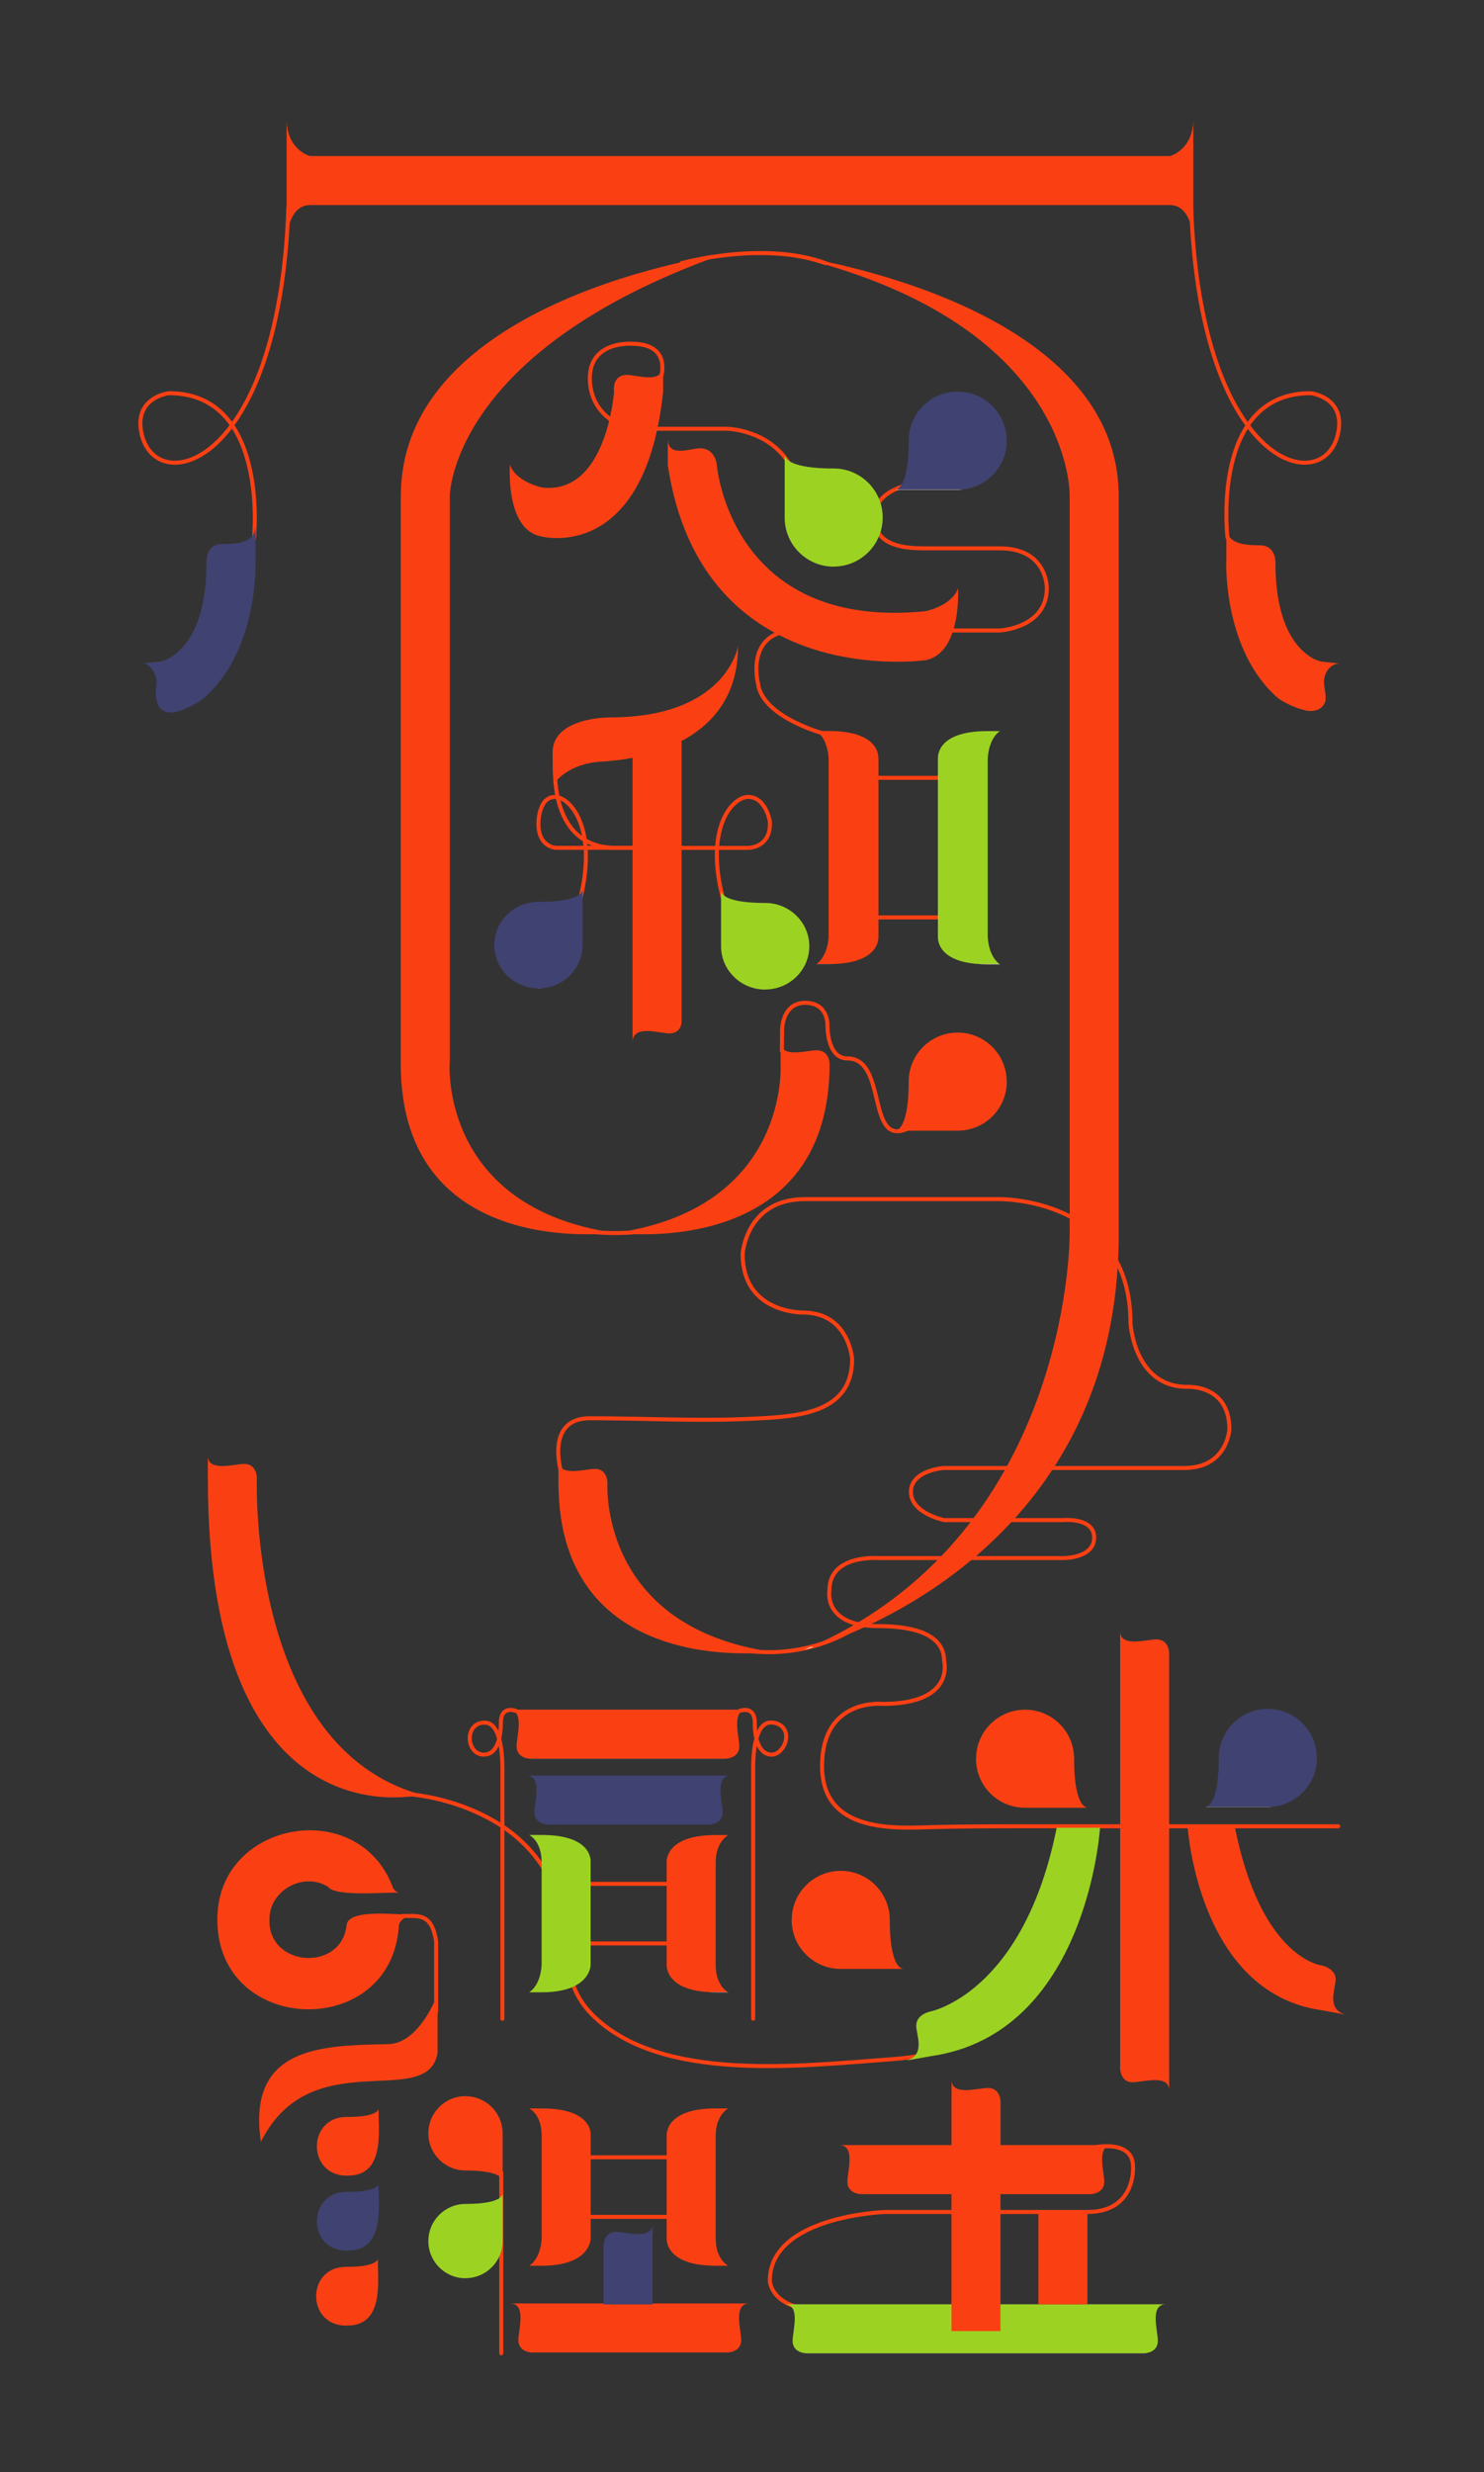 <?xml version="1.0" encoding="UTF-8"?>
<svg id="middle08" xmlns="http://www.w3.org/2000/svg" viewBox="0 0 185 308">
  <rect x="0" y="0" width="185" height="308" fill="#333333" stroke="none"/>
  <defs>
    <style>
      .stroke-width {
        stroke-width: .5px;
      }

      .stroke-linecap{
        stroke-linecap: round;
      }

      .stroke-color-1 {
        stroke: #fa4013;
      }

      .stroke-color-2 {
        stroke: #9cd323;
      }

      .stroke-color-3 {
        stroke:#404272;
      }

      .stroke-color-4 {
        stroke: #ffffff;
      }      
    </style>
    <linearGradient id="color-1" gradientTransform="rotate(90)">
      <stop offset="0%" stop-color="#fa4013" />
      <stop offset="100%" stop-color="#fa4013" />
      <stop offset="100%" stop-color="white" />
    </linearGradient>
    <linearGradient id="color-2" gradientTransform="rotate(90)">
      <stop offset="0%" stop-color="#9cd323" />
      <stop offset="100%" stop-color="#9cd323" />
      <stop offset="100%" stop-color="white" />
    </linearGradient>
    <linearGradient id="color-3" gradientTransform="rotate(90)">
      <stop offset="0%" stop-color="#404272" />
      <stop offset="100%" stop-color="#404272" />
      <stop offset="100%" stop-color="white" />
    </linearGradient>   
    <linearGradient id="color-4" gradientTransform="rotate(90)">
      <stop offset="0%" stop-color="#ffffff" />
      <stop offset="100%" stop-color="#ffffff" />
      <stop offset="100%" stop-color="white" />
    </linearGradient>  
  </defs>
  <path class="stroke-width stroke-linecap stroke-color-1" d="m136.18,267.59s5.07-1.2,5.07,2.38c0,0,.37,5.62-5.69,5.62h-25.22s-14.37.48-14.37,8.58c0,0,.08,3.71,6.9,3.71" fill="none"/>
  <path class="stroke-width stroke-linecap stroke-color-1" d="m72.93,268.78h10.71" fill="none"/>
  <path class="stroke-width stroke-linecap stroke-color-1" d="m72.93,276.2h10.71" fill="none"/>
  <path class="stroke-width stroke-linecap stroke-color-1" d="m72.93,234.71h10.71" fill="none"/>
  <path class="stroke-width stroke-linecap stroke-color-1" d="m72.93,242.13h10.71" fill="none"/>
  <path class="stroke-width stroke-linecap stroke-color-1" d="m106.88,96.91h13.38" fill="none"/>
  <path class="stroke-width stroke-linecap stroke-color-1" d="m106.88,114.3h13.38" fill="none"/>
  <path class="stroke-width stroke-linecap stroke-color-1" d="m153.02,66.96s-2.13-18,10.38-17.97c0,0,4.31.48,3.43,4.9-1.64,8.27-17.19,4.55-18.33-27.99" fill="none"/>
  <path class="stroke-width stroke-linecap stroke-color-1" d="m31.66,67.07s1.91-18.1-10.61-18.08c0,0-4.31.48-3.43,4.9,1.64,8.27,17.19,4.55,18.33-27.99" fill="none"/>
  <path class="stroke-width stroke-linecap stroke-color-1" d="m54.37,250.61v-8.66c-.5-3.87-2.55-3.14-4.16-3.25" fill="none"/>
  <path class="stroke-width stroke-linecap stroke-color-1" d="m62.49,293.2v-22.53" fill="none"/>
  <path class="stroke-width stroke-linecap stroke-color-1" d="m91.44,115.89c-4.63-11.66-.39-16.6,1.82-16.6s2.71,3.04,2.71,3.04c.21,3.25-2.62,3.31-2.62,3.31h-16.54c-8.89,0-7.55-11.13-7.55-11.13" fill="none"/>
  <path class="stroke-width stroke-linecap stroke-color-1" d="m71.11,115.89c4.41-11.66.18-16.6-1.92-16.6s-2.07,3.34-2.07,3.34c0,2.93,2.17,3,2.17,3h15.73" fill="none"/>
  <path class="stroke-width stroke-linecap stroke-color-1" d="m69.94,183.36s-2-6.66,3.59-6.66c6.89,0,13.78.4,20.66.04,5.18-.27,12.04-.6,12.04-7.4,0,0-.38-5.81-6.14-5.81,0,0-7.51.12-7.51-7.28,0,0,.42-6.85,7.77-6.85h24.3s16.28-.16,16.28,15.43c0,0,.4,7.96,7.08,7.96,0,0,5.25-.33,5.25,5.29,0,0-.26,4.82-5.63,4.82h-30.05s-4.02.31-4.02,2.98,4.14,3.51,4.14,3.51h14.84s3.86-.37,3.86,2.18-3.74,2.55-3.74,2.55h-23.17s-6.09-.48-6.09,4c0,0-.86,4.48,6.08,4.48s8.22,2.43,8.22,4.36c0,0,1.41,5.33-7.67,5.33,0,0-7.55-.79-7.55,7.76,0,7.02,6.41,7.81,12.02,7.64,6.12-.19,12.24-.15,18.36-.15h33.96" fill="none"/>
  <path class="stroke-width stroke-linecap stroke-color-1" d="m49.73,223.43c4.5.25,9.16,1.66,12.82,4.06,3.27,2.15,5.65,5.16,6.83,8.66,1.73,5.14.11,10.52,4.46,14.88,8.53,8.53,26.15,6.33,37.19,5.54,12.41-.88,20.93-7.02,20.68-18.63" fill="none"/>
  <path class="stroke-width stroke-linecap stroke-color-1" d="m82.43,46.85s1.27-4.02-3.68-4.02c0,0-5.22-.39-5.22,4.3s4.29,6.29,5.37,6.29h11.77s5.24.1,7.8,4.5" fill="none"/>
  <path class="stroke-width stroke-linecap stroke-color-1" d="m102.69,91.4s-7.72-2.07-8.2-6.28c0,0-1.68-6.57,4.84-6.57h25.33s5.84-.31,5.84-5.27c0,0,.08-4.96-5.84-4.96h-9.25c-2.31,0-5.77-.18-6.31-3.02-.54-2.83,1.61-4.25,4.13-4.91" fill="none"/>
  <path class="stroke-width stroke-linecap stroke-color-1" d="m97.47,130.93l.03-2.68s.03-3.31,2.87-3.31,2.78,2.68,2.78,2.68c0,0-.13,4.25,2.49,4.25,5.05,0,2.3,11.25,7.61,8.7" fill="none"/>
  <path class="stroke-width stroke-linecap stroke-color-1" d="m64.34,213.17s-1.9-.77-1.9,1.47-.64,3.97-2.11,3.97c-2.25,0-2.5-3.99.09-3.99,2.01,0,2.21,3.97,2.21,5.69v31.21" fill="none"/>
  <path class="stroke-width stroke-linecap stroke-color-1" d="m92.19,213.17s1.9-.77,1.9,1.47.64,3.97,2.11,3.97c.84,0,1.53-.88,1.73-1.62.35-1.35-.47-2.38-1.83-2.38-2.01,0-2.21,3.97-2.21,5.69v31.21" fill="none"/>
  <path class="stroke-width stroke-linecap stroke-color-1" d="m92.33,205.53s7.42,1.73,14.58-2.88" fill="none"/>
  <path class="stroke-width stroke-linecap stroke-color-1" d="m73.77,153.46s2.35.38,6.04,0" fill="none"/>
  <path class="stroke-width stroke-linecap stroke-color-1" d="m84.97,32.79s10.14-2.84,17.95,0"  fill="none"/>
  <path class="color-2" d="m145.38,287.09h-47.6c2.09,0,1.03,3.3,1.03,4.55,0,1.53,1.66,1.56,1.73,1.56h42.07c.07,0,1.73-.03,1.73-1.56,0-1.25-1.06-4.55,1.03-4.55Z" fill="url(#color-2)"/>
  <path class="color-2" d="m123.13,116.7v-22.19c.16-2.64,1.52-3.42,1.52-3.42h-1.58c-6.19,0-6.16,3.08-6.14,3.4h-.01v22.42h.01c.04.73.57,3.23,6.14,3.23h1.58s-1.36-.78-1.52-3.42Z" fill="url(#color-2)"/>
  <path class="color-2" d="m58.03,283.84c2.55,0,4.63-2.07,4.63-4.63v-5.88c-.05.33-.56,1.26-4.63,1.26-2.55,0-4.63,2.07-4.63,4.63s2.07,4.63,4.63,4.63Z" fill="url(#color-2)"/>
  <path class="color-2" d="m95.39,123.29c-3.04,0-5.5-2.42-5.5-5.39v-6.87c.06.39.66,1.47,5.5,1.47,3.04,0,5.5,2.42,5.5,5.39s-2.47,5.39-5.5,5.39h0Z" fill="url(#color-2)"/>
  <path class="color-2" d="m131.73,227.72c-4.14,20.69-15.77,22.9-15.77,22.9,0,0-1.74.34-1.74,1.76,0,1.13,1.21,3.68-1.24,4.35l2.98-.54c19.61-2.72,21.17-28.47,21.17-28.47h-5.39Z" fill="url(#color-2)"/>
  <path class="color-2" d="m103.93,70.6c-3.38,0-6.11-2.74-6.11-6.11v-7.78c.07.44.73,1.66,6.11,1.66,3.38,0,6.11,2.74,6.11,6.11s-2.74,6.11-6.11,6.11Z" fill="url(#color-2)"/>
  <path class="color-2" d="m73.63,232.03s.41-3.41-6.09-3.41h-1.58s1.56.69,1.56,3.41v12.8c-.17,2.68-1.56,3.39-1.56,3.39h1.58c6.09,0,6.09-3.39,6.09-3.39v-12.8Z" fill="url(#color-2)"/>
  <path class="color-1" d="m43.2,289.74c4.67.08,3.91-5.41,3.89-8.31-.04.26-.47,1-3.89,1-5.05-.07-5.05,7.38,0,7.32h0Z" fill="url(#color-1)"/>
  <path class="color-1" d="m93.44,286.99h-29.85c2.09,0,1.03,3.3,1.03,4.55,0,1.51,1.63,1.56,1.73,1.56h24.33c.16,0,1.72-.08,1.72-1.56,0-1.25-1.06-4.55,1.03-4.55Z" fill="url(#color-1)"/>
  <path class="color-1" d="m89.22,278.9v-12.8c0-2.6,1.56-3.41,1.56-3.41h-1.58c-6.41,0-6.09,3.41-6.09,3.41v12.8s-.26,3.39,6.09,3.39h1.58s-1.56-.76-1.56-3.39Z" fill="url(#color-1)"/>
  <path class="color-1" d="m67.55,262.69h-1.58s1.56.69,1.56,3.41v12.8c-.17,2.68-1.56,3.39-1.56,3.39h1.58c6.09,0,6.09-3.39,6.09-3.39v-12.8s.43-3.41-6.09-3.41Z" fill="url(#color-1)"/>
  <path class="color-1" d="m89.22,244.83v-12.79c0-2.6,1.56-3.41,1.56-3.41h-1.58c-6.41,0-6.09,3.41-6.09,3.41v12.79s-.21,3.39,6.09,3.39h1.58s-1.56-.76-1.56-3.39Z" fill="url(#color-1)"/>
  <path class="color-1" d="m109.51,94.48h-.01c.02-.31.05-3.4-6.14-3.4h-1.58s1.36.78,1.52,3.42v22.19c-.16,2.64-1.52,3.42-1.52,3.42h1.58c5.57,0,6.11-2.5,6.14-3.23h.01v-22.42Z" fill="url(#color-1)"/>
  <path class="color-1" d="m145.85,19.44H38.64s-2.91-.73-2.91-4.64v15.06s.12-4.23,2.84-4.31h107.35c2.72.07,2.84,4.31,2.84,4.31v-15.06c0,3.91-2.91,4.64-2.91,4.64h.01Z" fill="url(#color-1)"/>
  <path class="color-1" d="m166.96,82.67l-2-.22c-.36,0-.96-.24-1.3-.43-1.68-.94-4.63-3.66-4.66-11.81.01-.33.01-2.27-1.96-2.27-2.16,0-4.16-.24-4.16-2.41v4.57h-.01s-.37,10.98,6.47,16.9c0,0,1.41,1.04,3.42,1.51,1.01.23,2.03-.07,2.41-.98.29-.7-.21-2.02-.1-2.86.14-1.15.94-2,1.9-2h0Z" fill="url(#color-1)"/>
  <path class="color-1" d="m43.29,271.06c4.67.08,3.91-5.41,3.89-8.31-.04.26-.47,1-3.89,1-5.05-.07-5.05,7.38,0,7.32h0Z" fill="url(#color-1)"/>
  <path class="color-1" d="m43.21,239.97h0s0,0,0,0h0Z" fill="url(#color-1)"/>
  <path class="color-1" d="m51.4,238.53c-.96.18-8.19-.94-8.2,1.43-.73,5.73-9.73,5.11-9.61-.73-.1-3.67,4.23-6.09,7.32-4.14.92,1.33,8.08.56,8.8.75,0,0-.59-.22-.76-.75-4.34-11.44-22-8.17-21.85,4.14.03,14.37,21.71,15.01,22.62.72.05-.85,1.34-1.32,1.68-1.43Z" fill="url(#color-1)"/>
  <path class="color-1" d="m54.55,248.46s-2.24,6.22-6.22,6.22c-8.08.18-17.57.18-15.81,12.18,6.24-12.53,20.69-3.82,22.03-11.05v-7.35h0Z" fill="url(#color-1)"/>
  <path class="color-1" d="m125.51,134.76c0,3.38-2.74,6.11-6.11,6.11h-7.78c.44-.07,1.66-.73,1.66-6.11,0-3.38,2.74-6.11,6.11-6.11s6.11,2.74,6.11,6.11Z" fill="url(#color-1)"/>
  <path class="color-1" d="m121.67,219.12c0,3.38,2.74,6.11,6.11,6.11h7.78c-.44-.07-1.66-.73-1.66-6.11,0-3.38-2.74-6.11-6.11-6.11s-6.11,2.74-6.11,6.11Z" fill="url(#color-1)"/>
  <path class="color-1" d="m98.69,239.2c0,3.38,2.74,6.11,6.11,6.11h7.78c-.44-.07-1.66-.73-1.66-6.11,0-3.38-2.74-6.11-6.11-6.11s-6.11,2.74-6.11,6.11Z" fill="url(#color-1)"/>
  <path class="color-1" d="m119.42,73.3c-.71,2.14-3.96,2.84-4.02,2.85-24.38,2.45-26.04-18.22-26.04-18.22-.01-.18-.24-2.02-2.03-2.08-1.25-.04-4.08,1.28-4.08-1.22v3.31c4.25,28.35,32.17,24.31,32.17,24.31,4.52-.95,4.01-8.97,4.01-8.97h0Z" fill="url(#color-1)"/>
  <path class="color-1" d="m78.11,46.71c-1.88.06-1.56,2.07-1.56,2.08,0,0-.88,12.9-8.99,11.95-.31-.07-3.32-.8-3.99-2.85,0,0-.63,8.21,3.99,8.96,0,0,12.86,3.36,15.11-18.06v-3.31c0,2.49-3.3,1.19-4.55,1.23h0Z" fill="url(#color-1)"/>
  <path class="color-1" d="m58.03,261.17c2.55,0,4.63,2.07,4.63,4.63v5.88c-.05-.33-.56-1.26-4.63-1.26-2.55,0-4.63-2.07-4.63-4.63s2.07-4.63,4.63-4.63Z" fill="url(#color-1)"/>
  <path class="color-1" d="m56.07,132.54V61.85s-.07-18.08,34.01-30.16c0,0-40.11,5.47-40.11,30.11h.03-.04v70.74h0c0,24.64,26.6,21.06,26.6,21.06h0c-21.61-3.16-20.52-20.94-20.51-21.06h0Z" fill="url(#color-1)"/>
  <path class="color-1" d="m139.45,61.26c-.61-24.17-41.42-29.56-41.42-29.56,34.79,8.02,35.32,28.72,35.32,30.04v92.08c0,1.24-.37,37.89-33.08,51.72,0,0,38.89-9.83,39.19-51.28h0V61.25h-.01Z" fill="url(#color-1)"/>
  <path class="color-1" d="m75.73,184.74c0-.07-.03-1.73-1.56-1.73-1.25,0-4.55,1.06-4.55-1.03v2.76c0,24.65,26.6,21.07,26.6,21.07-21.68-3.17-20.49-21.07-20.49-21.07Z" fill="url(#color-1)"/>
  <path class="color-1" d="m32.02,184.12c0-.07-.03-1.73-1.56-1.73-1.25,0-4.55,1.06-4.55-1.03v2.76c0,46.19,26.6,39.48,26.6,39.48-21.68-5.93-20.49-39.48-20.49-39.48Z" fill="url(#color-1)"/>
  <path class="color-1" d="m101.86,130.85c-1.25,0-4.55,1.06-4.55-1.03v2.71h0s1.19,17.9-20.49,21.07c0,0,26.56,3.57,26.6-21.01h0c0-.07-.03-1.73-1.56-1.73Z" fill="url(#color-1)"/>
  <path class="color-1" d="m84.97,126.83v-36.35h-6.11v39.4c0-2.3,3.3-1.13,4.55-1.13,1.85,0,1.56-1.92,1.56-1.92Z" fill="url(#color-1)"/>
  <path class="color-1" d="m144.19,204.25c-1.25,0-4.55,1.06-4.55-1.03v54.47h0c0,.1.04,1.74,1.56,1.74,1.25,0,4.55-1.06,4.55,1.03v-54.47c0-.07-.03-1.73-1.56-1.73Z" fill="url(#color-1)"/>
  <path class="color-1" d="m135.56,275.59h-6.11v11.51h6.11v-11.51Z" fill="url(#color-1)"/>
  <path class="color-1" d="m138.7,267.26h-13.97v-5.41c0-.23-.12-1.71-1.56-1.71-1.25,0-4.55,1.06-4.55-1.03v8.15h-14.01c2.09,0,1.03,3.3,1.03,4.55,0,1.53,1.66,1.56,1.73,1.56h11.24v17.06h6.11v-17.06h11.23c.22,0,1.71-.12,1.71-1.56,0-1.25-1.06-4.55,1.03-4.55Z" fill="url(#color-1)"/>
  <path class="color-1" d="m93.2,213.01h-29.83c2.09,0,1.03,3.3,1.03,4.55,0,1.47,1.53,1.56,1.71,1.56h24.33c.19,0,1.72-.1,1.72-1.56,0-1.25-1.06-4.55,1.03-4.55Z" fill="url(#color-1)"/>
  <path class="color-1" d="m166.51,246.64c0-1.42-1.74-1.76-1.74-1.76,0,0-7.6-.79-10.87-17.44h-5.86s1.23,20.83,16.73,23.02l2.97.54c-2.45-.68-1.24-3.22-1.24-4.35Z" fill="url(#color-1)"/>
  <path class="color-1" d="m91.99,80.56s-1.45,8.82-15.93,8.82c0,0-7.17-.07-7.17,4.37s.24,3.82.24,3.82c.03-.03,1.61-2.47,5.98-2.69,2.79-.14,16.89-1.39,16.89-14.33Z" fill="url(#color-1)"/>
  <path class="color-3" d="m31.86,70.1v-4.72c0,2.17-2,2.41-4.16,2.41s-1.96,2.32-1.96,2.32c0,8.22-2.97,10.96-4.66,11.9-.34.19-.94.43-1.3.43l-2,.22c.96,0,1.66,1.33,1.73,2.1.07.85-.29,1.3.07,2.76.23.95,1.23,1.43,2.23,1.2,2.01-.47,3.59-1.73,3.59-1.73,6.83-5.92,6.45-16.89,6.45-16.89h0Z" fill="url(#color-3)"/>
  <path class="color-3" d="m43.29,280.4c4.67.08,3.91-5.41,3.89-8.31-.04.26-.47,1-3.89,1-5.05-.07-5.05,7.38,0,7.32h0Z" fill="url(#color-3)"/>
  <path class="color-3" d="m125.51,54.9c0,3.38-2.74,6.11-6.11,6.11h-7.78c.44-.07,1.66-.73,1.66-6.11,0-3.38,2.74-6.11,6.11-6.11s6.11,2.74,6.11,6.11Z" fill="url(#color-3)"/>
  <path class="color-3" d="m164.17,219.02c0,3.38-2.74,6.11-6.11,6.11h-7.78c.44-.07,1.66-.73,1.66-6.11,0-3.38,2.74-6.11,6.11-6.11s6.11,2.74,6.11,6.11Z" fill="url(#color-3)"/>
  <path class="color-3" d="m81.35,279.81v-2.76c0,2.09-3.3,1.03-4.55,1.03-1.53,0-1.56,1.66-1.56,1.73v7.3h6.11v-7.3h0Z" fill="url(#color-3)"/>
  <path class="color-3" d="m91.13,221.22h-25.54c2.09,0,1.03,3.3,1.03,4.55,0,1.53,1.66,1.56,1.73,1.56h20.01c.07,0,1.73-.03,1.73-1.56,0-1.25-1.06-4.55,1.03-4.55Z" fill="url(#color-3)"/>
  <path class="color-3" d="m67.12,123.15c3.04,0,5.5-2.42,5.5-5.39v-6.87c-.06.39-.66,1.47-5.5,1.47-3.04,0-5.5,2.42-5.5,5.39s2.47,5.39,5.5,5.39h0Z" fill="url(#color-3)"/>
</svg>